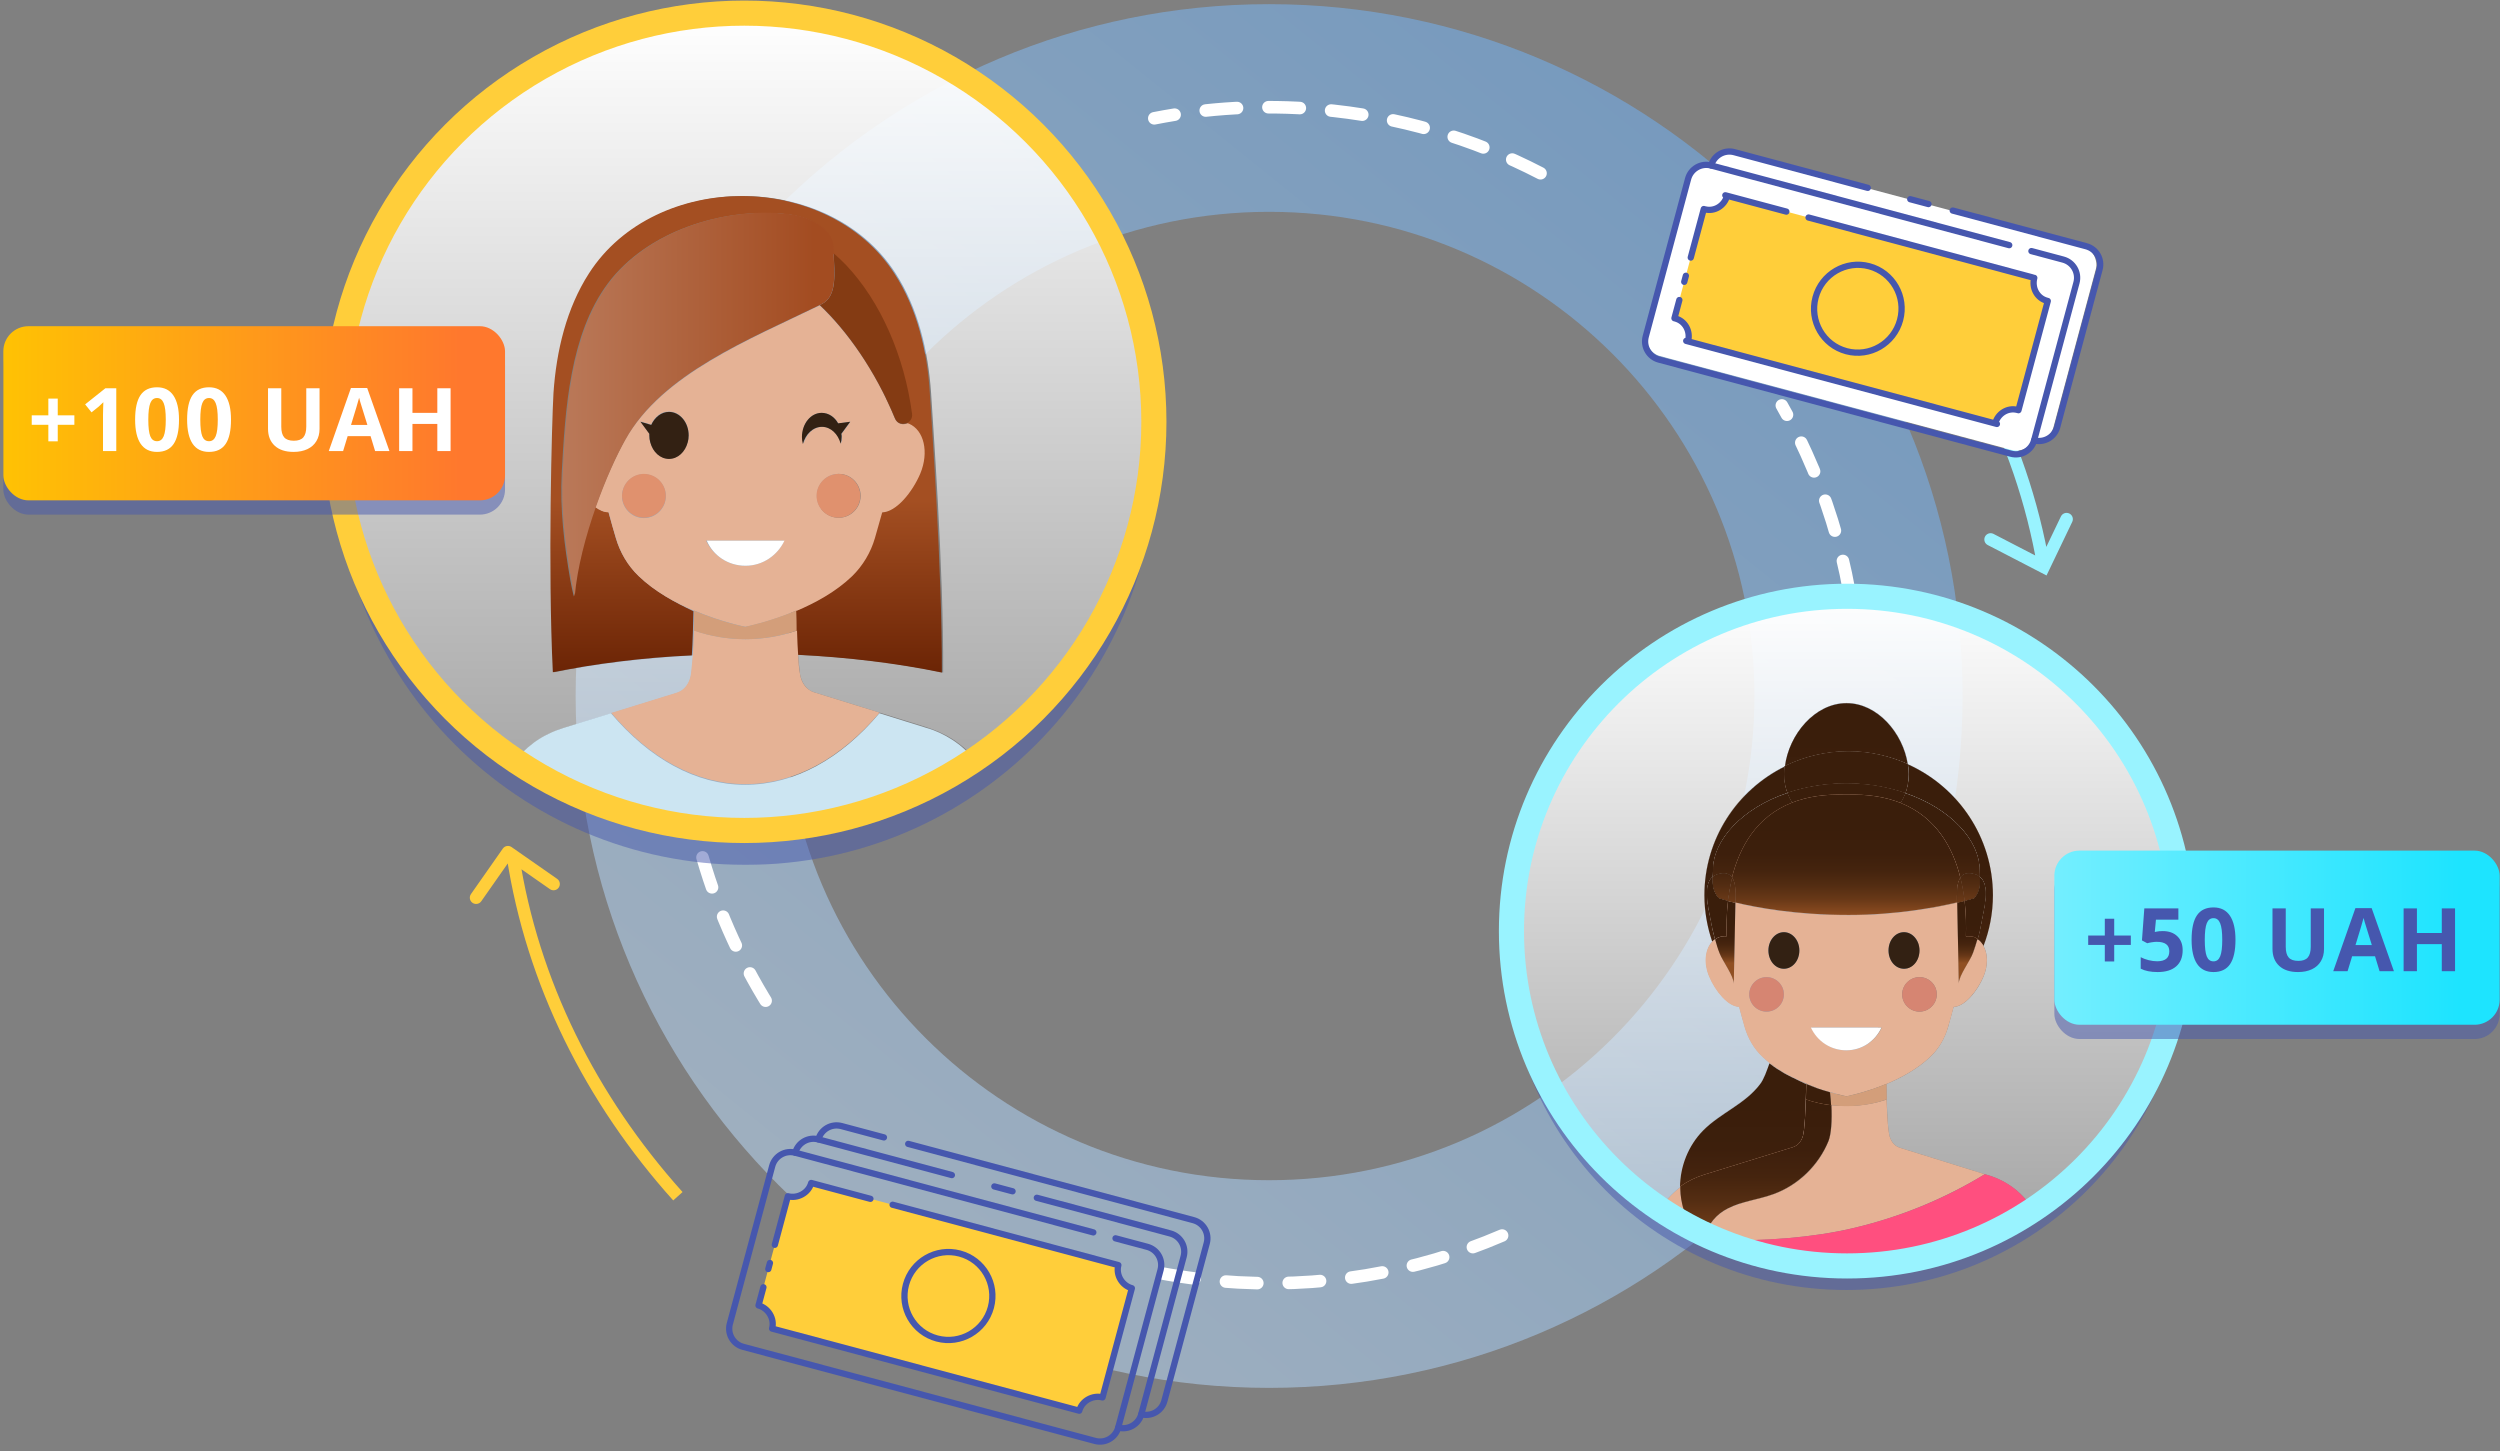 <svg width="398" height="231" viewBox="0 0 398 231" fill="none" xmlns="http://www.w3.org/2000/svg">
<rect x="0" y="0" width="398" height="231" fill="#808080" stroke="none"/>
<path fill-rule="evenodd" clip-rule="evenodd" d="M202.042 220.951C263.016 220.951 312.444 171.637 312.444 110.806C312.444 49.974 263.016 0.661 202.042 0.661C141.069 0.661 91.641 49.974 91.641 110.806C91.641 171.637 141.069 220.951 202.042 220.951ZM202.04 187.889C244.711 187.889 279.303 153.377 279.303 110.806C279.303 68.234 244.711 33.723 202.04 33.723C159.369 33.723 124.778 68.234 124.778 110.806C124.778 153.377 159.369 187.889 202.04 187.889Z" fill="url(#paint0_linear)" fill-opacity="0.5"/>
<path d="M245.25 27.581C234.581 22.05 222.662 18.486 209.935 17.409C200.962 16.649 192.178 17.176 183.764 18.835M294.414 94.2C293.043 86.535 290.727 79.164 287.583 72.225C286.395 69.601 285.088 67.04 283.669 64.547M111.84 136.497C114.433 145.497 118.352 153.979 123.39 161.695M239.132 196.697C225.412 202.596 210.076 205.302 194.145 203.953C189.762 203.582 185.474 202.916 181.3 201.976" stroke="white" stroke-width="2" stroke-linecap="round" stroke-dasharray="5 5"/>
<g clip-path="url(#clip0)">
<g style="mix-blend-mode:multiply" opacity="0.5">
<path d="M155.757 121.647C145.199 128.934 132.418 133.185 118.677 133.185C104.937 133.185 92.156 128.934 81.598 121.647C65.028 110.26 53.965 91.383 53.258 69.875C53.258 70.635 53.207 71.343 53.207 72.102C53.207 108.337 82.507 137.689 118.677 137.689C154.848 137.689 184.148 108.337 184.148 72.102C184.148 71.343 184.097 70.584 184.097 69.875C183.339 91.383 172.276 110.209 155.757 121.647Z" fill="#4657AE"/>
</g>
<path d="M81.598 121.697C81.648 121.596 81.699 121.545 81.8 121.444C82.709 120.28 83.82 119.116 85.184 118.155C85.892 117.649 86.649 117.193 87.407 116.839C88.165 116.485 88.973 116.131 89.832 115.877L97.359 113.55L107.816 110.311C109.079 109.906 109.837 108.742 110.039 107.426C110.19 106.616 110.291 105.554 110.342 104.339C102.512 104.744 95.035 105.655 88.215 107.021C87.407 90.422 88.013 67.041 88.317 62.588C88.721 55.857 90.337 49.076 93.974 43.509C99.279 35.311 108.877 31.212 118.273 31.212C127.669 31.212 137.268 35.26 142.572 43.509C146.159 49.076 147.775 55.857 148.23 62.588C148.482 66.991 150.251 90.473 150.15 107.072C143.077 105.604 135.297 104.643 127.063 104.238C127.164 105.452 127.265 106.566 127.366 107.325C127.619 108.641 128.326 109.805 129.589 110.209L140.046 113.448L147.523 115.776C148.937 116.232 150.352 116.839 151.615 117.649C152.019 117.902 152.423 118.205 152.827 118.509C153.484 119.015 154.039 119.521 154.545 120.078C154.999 120.584 155.403 121.039 155.807 121.545C172.377 110.108 183.39 91.282 184.097 69.774C184.097 69.015 184.148 68.307 184.148 67.547C184.148 31.313 154.848 1.961 118.677 1.961C82.507 1.961 53.207 31.465 53.207 67.649C53.207 68.408 53.258 69.167 53.258 69.876C53.965 91.384 65.028 110.26 81.598 121.697Z" fill="url(#paint1_linear)"/>
<path d="M101.651 91.687C99.934 90.017 98.671 87.892 98.014 85.614C97.711 84.501 97.307 83.084 96.852 81.515C96.145 81.515 95.438 81.212 94.73 80.705C93.114 85.26 91.8 90.371 91.346 94.977C91.144 94.116 90.942 93.205 90.79 92.345C89.83 86.778 89.123 81.161 89.426 75.24C89.982 65.169 90.689 53.226 96.802 45.078C102.914 36.93 114.887 32.983 125.243 34.096C128.627 34.45 132.618 36.323 132.568 39.663C132.568 39.865 132.568 40.118 132.568 40.371C133.275 40.928 133.932 41.586 134.538 42.244C140.044 48.064 143.783 56.768 145.046 65.928C145.147 66.637 144.742 67.143 144.237 67.396C144.338 67.446 144.389 67.446 144.49 67.446C146.915 68.459 147.723 72.052 146.308 75.392C145.046 78.377 142.52 81.515 140.246 81.566C139.842 83.135 139.438 84.552 139.085 85.665C138.428 87.942 137.215 90.068 135.447 91.738C132.871 94.218 129.587 95.989 126.607 97.254C126.607 99.531 126.708 102.112 126.859 104.238C135.094 104.643 142.873 105.604 149.946 107.072C149.996 90.422 148.279 66.991 148.026 62.588C147.622 55.857 146.005 49.076 142.368 43.509C137.064 35.311 127.466 31.212 118.069 31.212C108.673 31.212 99.075 35.26 93.771 43.509C90.184 49.076 88.567 55.857 88.113 62.588C87.86 66.991 87.203 90.371 88.012 107.021C94.832 105.655 102.258 104.693 110.138 104.339C110.29 102.163 110.34 99.531 110.391 97.305C107.511 95.938 104.228 94.167 101.651 91.687Z" fill="url(#paint2_linear)"/>
<path d="M118.676 124.835C126.607 124.835 133.932 120.634 140.045 113.448L129.588 110.209C128.325 109.804 127.567 108.64 127.365 107.325C127.213 106.515 127.112 105.452 127.062 104.238C126.91 102.061 126.86 99.481 126.809 97.254C129.79 95.989 133.073 94.217 135.65 91.738C137.367 90.067 138.63 87.942 139.287 85.665C139.59 84.551 139.994 83.134 140.449 81.566C142.672 81.515 145.248 78.377 146.511 75.391C147.925 72.001 147.117 68.458 144.692 67.446C144.591 67.395 144.541 67.395 144.44 67.395C143.783 67.699 142.874 67.547 142.469 66.636C139.337 58.944 134.841 52.719 130.497 48.62C119.383 54.035 105.39 59.602 99.479 70.078C98.065 72.608 96.297 76.454 94.781 80.756C95.489 81.262 96.196 81.566 96.903 81.566C97.307 83.134 97.711 84.551 98.065 85.665C98.722 87.942 99.934 90.067 101.702 91.738C104.278 94.217 107.562 95.989 110.543 97.254C110.492 99.531 110.442 102.112 110.29 104.288C110.189 105.452 110.088 106.565 109.987 107.375C109.785 108.691 109.027 109.855 107.764 110.26L97.307 113.499C103.369 120.634 110.745 124.835 118.676 124.835ZM137.014 78.934C137.014 80.857 135.448 82.426 133.528 82.426C131.608 82.426 130.042 80.857 130.042 78.934C130.042 77.011 131.608 75.442 133.528 75.442C135.448 75.442 137.014 77.011 137.014 78.934ZM130.851 65.725C131.911 65.725 132.871 66.383 133.477 67.395L135.397 67.142L133.983 69.066C133.983 69.217 134.033 69.369 134.033 69.521C134.033 69.926 133.983 70.28 133.882 70.634C133.477 69.066 132.316 67.952 130.901 67.952C129.487 67.952 128.325 69.116 127.921 70.634C127.819 70.28 127.769 69.926 127.769 69.521C127.668 67.446 129.082 65.725 130.851 65.725ZM124.839 86.07C123.778 88.448 121.404 90.067 118.625 90.067C115.847 90.067 113.523 88.397 112.412 86.07H124.839ZM102.51 82.477C100.591 82.477 99.025 80.908 99.025 78.985C99.025 77.061 100.591 75.493 102.51 75.493C104.43 75.493 105.996 77.061 105.996 78.985C105.996 80.908 104.43 82.477 102.51 82.477ZM109.482 70.381C109.078 71.9 107.916 73.013 106.501 73.013C105.087 73.013 103.925 71.9 103.521 70.381C103.42 70.027 103.369 69.673 103.369 69.268C103.369 69.167 103.369 69.116 103.369 69.015L101.955 67.092L103.672 67.598C104.177 66.383 105.238 65.523 106.501 65.523C108.219 65.523 109.633 67.193 109.633 69.268C109.633 69.673 109.583 70.078 109.482 70.381ZM110.543 97.203C114.938 99.076 118.676 99.784 118.676 99.784C118.676 99.784 122.414 99.076 126.809 97.203C126.809 98.215 126.809 99.278 126.86 100.391C121.555 102.213 115.796 102.213 110.543 100.391C110.492 99.278 110.543 98.215 110.543 97.203Z" fill="#E5B295"/>
<path d="M152.776 118.61C152.372 118.307 151.968 118.003 151.564 117.75C150.301 116.94 148.937 116.282 147.472 115.877L139.995 113.549C133.933 120.736 126.558 124.936 118.627 124.936C110.695 124.936 103.371 120.736 97.258 113.549L89.731 115.877C88.923 116.13 88.114 116.434 87.306 116.839C86.548 117.193 85.79 117.649 85.083 118.155C83.719 119.167 82.608 120.28 81.699 121.444C81.648 121.545 81.598 121.596 81.497 121.697C92.055 128.985 104.785 133.236 118.576 133.236C132.367 133.236 145.148 128.985 155.656 121.697C155.252 121.191 154.848 120.685 154.393 120.23C153.989 119.622 153.383 119.116 152.776 118.61Z" fill="#CCE5F2"/>
<path d="M126.809 100.391C126.809 99.278 126.758 98.215 126.758 97.203C122.414 99.025 118.625 99.784 118.625 99.784C118.625 99.784 114.887 99.076 110.492 97.203C110.492 98.215 110.492 99.278 110.441 100.391C115.746 102.213 121.555 102.213 126.809 100.391Z" fill="#D39E7A"/>
<path d="M118.679 90.068C121.457 90.068 123.781 88.398 124.892 86.07H112.516C113.526 88.448 115.9 90.068 118.679 90.068Z" fill="white"/>
<path d="M102.513 82.426C104.438 82.426 105.999 80.863 105.999 78.934C105.999 77.006 104.438 75.442 102.513 75.442C100.588 75.442 99.027 77.006 99.027 78.934C99.027 80.863 100.588 82.426 102.513 82.426Z" fill="#E0916E"/>
<path d="M129.992 78.934C129.992 80.858 131.558 82.426 133.478 82.426C135.398 82.426 136.964 80.858 136.964 78.934C136.964 77.011 135.398 75.442 133.478 75.442C131.558 75.442 129.992 77.011 129.992 78.934Z" fill="#E0916E"/>
<path d="M145.2 65.878C143.988 56.718 140.199 48.013 134.693 42.193C134.036 41.535 133.379 40.878 132.723 40.321C132.824 43.307 133.379 47.153 130.803 48.418C130.702 48.469 130.601 48.519 130.5 48.57C134.844 52.669 139.29 58.944 142.473 66.586C142.826 67.497 143.735 67.649 144.443 67.345C144.897 67.092 145.302 66.586 145.2 65.878Z" fill="#843B13"/>
<path d="M132.721 40.321C132.721 40.068 132.721 39.865 132.721 39.612C132.771 36.323 128.78 34.4 125.396 34.046C115.04 32.932 103.067 36.88 96.954 45.027C90.842 53.175 90.084 65.118 89.579 75.189C89.276 81.11 89.983 86.728 90.943 92.294C91.094 93.155 91.296 94.066 91.499 94.926C91.903 90.321 93.267 85.26 94.883 80.655C96.399 76.353 98.167 72.457 99.581 69.977C105.391 59.501 119.384 53.985 130.498 48.57C130.599 48.519 130.7 48.469 130.801 48.418C133.377 47.153 132.771 43.307 132.721 40.321Z" fill="url(#paint3_linear)"/>
<path d="M130.851 67.952C132.265 67.952 133.427 69.116 133.831 70.635C133.932 70.28 133.983 69.926 133.983 69.521C133.983 69.369 133.983 69.218 133.932 69.066L135.347 67.143L133.427 67.396C132.871 66.384 131.911 65.726 130.8 65.726C129.082 65.726 127.668 67.446 127.668 69.572C127.668 69.977 127.718 70.331 127.82 70.685C128.224 69.116 129.436 67.952 130.851 67.952Z" fill="#332113"/>
<path d="M106.504 65.574C105.291 65.574 104.23 66.434 103.675 67.649L101.957 67.143L103.372 69.066C103.372 69.167 103.372 69.218 103.372 69.319C103.372 69.724 103.422 70.078 103.523 70.432C103.927 71.95 105.089 73.064 106.504 73.064C107.918 73.064 109.08 71.95 109.484 70.432C109.585 70.078 109.636 69.724 109.636 69.319C109.636 67.244 108.221 65.574 106.504 65.574Z" fill="#332113"/>
</g>
<g clip-path="url(#clip1)">
<g style="mix-blend-mode:multiply" opacity="0.5">
<path d="M323.787 192.717C316.563 197.502 308.128 200.581 299.025 201.413C297.355 201.58 295.643 201.663 293.931 201.663C292.219 201.663 290.507 201.58 288.836 201.413C283.199 200.872 277.813 199.499 272.802 197.377C272.384 197.211 271.925 197.003 271.507 196.795C270.839 196.462 270.129 196.17 269.461 195.838C267.624 194.88 265.828 193.882 264.075 192.717C249.961 183.396 240.482 167.626 239.897 149.608C239.897 150.233 239.856 150.815 239.856 151.439C239.856 181.232 264.075 205.366 293.931 205.366C323.829 205.366 348.048 181.232 348.048 151.439C348.048 150.815 348.006 150.191 348.006 149.608C347.38 167.626 337.901 183.354 323.787 192.717Z" fill="#4657AE"/>
</g>
<path d="M264.116 192.717C264.951 191.385 266.037 190.095 267.499 188.972C267.499 185.643 268.835 182.314 271.173 179.901C273.929 177.113 277.854 175.698 280.235 172.536C280.819 171.703 281.278 170.455 281.738 169.207C281.78 169.248 281.863 169.29 281.905 169.332C281.445 168.999 281.028 168.624 280.61 168.208C279.232 166.918 278.272 165.254 277.771 163.465C277.52 162.591 277.186 161.509 276.894 160.261C275.14 160.219 273.136 157.764 272.134 155.434C271.257 153.312 271.507 151.106 272.593 149.9C271.8 147.569 271.34 145.073 271.34 142.493C271.34 133.463 276.56 125.724 284.16 121.979C284.786 116.944 288.92 111.909 293.973 111.909C298.9 111.909 302.992 116.694 303.744 121.646C311.719 125.266 317.273 133.255 317.273 142.535C317.273 145.364 316.73 148.11 315.77 150.607C316.48 151.855 316.521 153.686 315.77 155.475C314.809 157.806 312.763 160.261 311.009 160.302C310.675 161.55 310.383 162.632 310.133 163.506C309.59 165.295 308.671 166.96 307.293 168.25C305.289 170.164 302.7 171.579 300.32 172.577C300.361 175.324 300.445 178.736 300.737 180.483C300.904 181.523 301.489 182.439 302.491 182.73L315.978 186.933L316.563 187.099C318.066 187.557 319.486 188.306 320.739 189.263C322.075 190.303 323.035 191.51 323.829 192.717C337.943 183.396 347.421 167.626 348.006 149.608C348.006 148.984 348.048 148.402 348.048 147.777C348.048 117.984 323.829 93.85 293.931 93.85C264.075 93.85 239.856 117.984 239.856 147.777C239.856 148.402 239.897 149.026 239.897 149.608C240.482 167.626 249.961 183.396 264.116 192.717Z" fill="url(#paint4_linear)"/>
<path d="M282.824 170.039C282.949 170.122 283.032 170.164 283.157 170.247C283.032 170.164 282.907 170.081 282.824 170.039Z" fill="#EFECEA"/>
<path d="M283.992 170.788C284.118 170.871 284.243 170.913 284.368 170.997C284.243 170.913 284.118 170.871 283.992 170.788Z" fill="#EFECEA"/>
<path d="M293.931 201.413H288.836C290.507 201.58 292.219 201.663 293.931 201.663C295.643 201.663 297.355 201.58 299.025 201.413H293.931Z" fill="#EFECEA"/>
<path d="M285.246 171.454C285.371 171.537 285.497 171.579 285.622 171.621C285.497 171.579 285.371 171.537 285.246 171.454Z" fill="#EFECEA"/>
<path d="M286.5 172.078C286.583 172.12 286.708 172.161 286.792 172.203C286.708 172.203 286.625 172.161 286.5 172.078Z" fill="#EFECEA"/>
<path d="M303.702 121.646C302.95 116.736 298.9 111.951 293.973 111.951C288.92 111.951 284.786 116.944 284.16 122.021C287.208 120.481 290.632 119.649 294.265 119.649C297.647 119.649 300.821 120.356 303.702 121.646Z" fill="#EFECEA"/>
<path d="M303.702 121.646C302.95 116.736 298.9 111.951 293.973 111.951C288.92 111.951 284.786 116.944 284.16 122.021C287.208 120.481 290.632 119.649 294.265 119.649C297.647 119.649 300.821 120.356 303.702 121.646Z" fill="url(#paint5_linear)"/>
<path d="M273.052 149.525C272.76 148.568 272.551 147.569 272.384 146.571C272.05 144.74 271.006 140.995 272.676 139.58C272.676 139.247 272.718 138.914 272.718 138.54C272.718 133.671 277.395 128.678 284.577 126.223C284.243 125.349 284.076 124.351 284.076 123.269C284.076 122.853 284.117 122.437 284.159 122.021C276.559 125.765 271.34 133.547 271.34 142.534C271.34 145.156 271.799 147.611 272.593 149.941C272.718 149.775 272.885 149.65 273.052 149.525Z" fill="#EFECEA"/>
<path d="M273.052 149.525C272.76 148.568 272.551 147.569 272.384 146.571C272.05 144.74 271.006 140.995 272.676 139.58C272.676 139.247 272.718 138.914 272.718 138.54C272.718 133.671 277.395 128.678 284.577 126.223C284.243 125.349 284.076 124.351 284.076 123.269C284.076 122.853 284.117 122.437 284.159 122.021C276.559 125.765 271.34 133.547 271.34 142.534C271.34 145.156 271.799 147.611 272.593 149.941C272.718 149.775 272.885 149.65 273.052 149.525Z" fill="url(#paint6_linear)"/>
<path d="M303.328 126.265C310.51 128.72 315.145 133.713 315.145 138.54C315.145 138.914 315.145 139.247 315.187 139.58C316.857 140.953 315.814 144.74 315.479 146.571C315.312 147.569 315.062 148.568 314.811 149.525C315.187 149.775 315.521 150.149 315.772 150.607C316.732 148.11 317.275 145.364 317.275 142.535C317.275 133.255 311.721 125.266 303.746 121.688C303.829 122.229 303.871 122.77 303.871 123.311C303.871 124.351 303.662 125.349 303.328 126.265Z" fill="#EFECEA"/>
<path d="M303.328 126.265C310.51 128.72 315.145 133.713 315.145 138.54C315.145 138.914 315.145 139.247 315.187 139.58C316.857 140.953 315.814 144.74 315.479 146.571C315.312 147.569 315.062 148.568 314.811 149.525C315.187 149.775 315.521 150.149 315.772 150.607C316.732 148.11 317.275 145.364 317.275 142.535C317.275 133.255 311.721 125.266 303.746 121.688C303.829 122.229 303.871 122.77 303.871 123.311C303.871 124.351 303.662 125.349 303.328 126.265Z" fill="url(#paint7_linear)"/>
<path d="M284.577 126.223C287.375 125.266 290.507 124.725 293.931 124.725C297.355 124.725 300.529 125.308 303.326 126.265C303.66 125.391 303.827 124.392 303.827 123.269C303.827 122.728 303.786 122.187 303.702 121.646C300.821 120.356 297.647 119.607 294.265 119.607C290.632 119.607 287.166 120.481 284.118 121.979C284.076 122.395 284.035 122.811 284.035 123.227C284.035 124.351 284.243 125.349 284.577 126.223Z" fill="#EFECEA"/>
<path d="M284.577 126.223C287.375 125.266 290.507 124.725 293.931 124.725C297.355 124.725 300.529 125.308 303.326 126.265C303.66 125.391 303.827 124.392 303.827 123.269C303.827 122.728 303.786 122.187 303.702 121.646C300.821 120.356 297.647 119.607 294.265 119.607C290.632 119.607 287.166 120.481 284.118 121.979C284.076 122.395 284.035 122.811 284.035 123.227C284.035 124.351 284.243 125.349 284.577 126.223Z" fill="url(#paint8_linear)"/>
<path d="M284.577 126.223C287.375 125.266 290.507 124.725 293.931 124.725C297.355 124.725 300.529 125.308 303.326 126.265C303.66 125.391 303.827 124.392 303.827 123.269C303.827 122.728 303.786 122.187 303.702 121.646C300.821 120.356 297.647 119.607 294.265 119.607C290.632 119.607 287.166 120.481 284.118 121.979C284.076 122.395 284.035 122.811 284.035 123.227C284.035 124.351 284.243 125.349 284.577 126.223Z" fill="url(#paint9_linear)"/>
<path d="M294.891 195.546C302.575 193.757 309.673 190.761 315.979 186.933L302.491 182.73C301.489 182.439 300.904 181.523 300.737 180.483C300.445 178.736 300.32 175.324 300.32 172.577C302.658 171.579 305.247 170.205 307.293 168.25C308.671 166.96 309.632 165.295 310.133 163.506C310.383 162.632 310.717 161.551 311.01 160.302C312.763 160.261 314.768 157.806 315.77 155.475C316.522 153.686 316.48 151.855 315.77 150.607C315.519 150.149 315.227 149.816 314.81 149.525C314.601 150.274 314.392 151.023 314.1 151.73C313.64 152.937 311.803 155.392 311.845 156.599C311.761 152.438 311.678 148.277 311.594 144.116C311.594 143.991 311.594 143.824 311.594 143.7C308.254 144.49 301.99 145.697 294.349 145.697C285.872 145.697 279.567 144.532 276.268 143.7C276.268 143.824 276.268 143.991 276.268 144.116C276.184 148.277 276.101 152.438 276.017 156.599C276.059 155.392 274.18 152.979 273.762 151.73C273.512 150.981 273.261 150.274 273.053 149.525C272.886 149.65 272.719 149.775 272.551 149.941C271.424 151.148 271.174 153.353 272.092 155.475C273.053 157.806 275.099 160.261 276.852 160.302C277.187 161.551 277.479 162.632 277.729 163.506C278.272 165.295 279.191 166.96 280.569 168.25C280.986 168.624 281.404 168.999 281.863 169.373C282.156 169.623 282.49 169.831 282.782 170.039C282.907 170.122 282.991 170.164 283.116 170.247C283.408 170.455 283.701 170.622 283.993 170.788C284.118 170.871 284.243 170.913 284.369 170.996C284.661 171.163 284.953 171.329 285.246 171.454C285.371 171.537 285.496 171.579 285.621 171.62C285.914 171.787 286.248 171.911 286.54 172.078C286.624 172.12 286.749 172.161 286.832 172.203C287.166 172.369 287.542 172.494 287.876 172.66C287.918 172.66 287.96 172.702 288.002 172.702C288.419 172.869 288.795 172.993 289.171 173.16C289.213 173.16 289.213 173.16 289.254 173.201C289.588 173.326 289.922 173.451 290.256 173.534C290.34 173.576 290.423 173.576 290.549 173.618C290.799 173.701 291.05 173.784 291.259 173.826C292.887 174.325 293.973 174.533 293.973 174.533C293.973 174.533 296.938 173.95 300.362 172.536C300.362 173.326 300.362 174.158 300.403 175.032C297.564 175.989 294.516 176.281 291.551 175.948C291.718 178.403 291.551 180.608 291.092 181.69C289.547 185.56 286.29 188.722 282.323 190.137C279.942 191.011 277.312 191.26 275.057 192.425C273.303 193.299 271.8 195.005 271.508 196.878C271.925 197.086 272.384 197.294 272.802 197.46C280.903 197.627 288.419 197.044 294.891 195.546ZM308.337 158.305C308.337 159.803 307.085 161.051 305.581 161.051C304.078 161.051 302.825 159.803 302.825 158.305C302.825 156.807 304.078 155.559 305.581 155.559C307.085 155.559 308.337 156.765 308.337 158.305ZM303.118 148.402C304.496 148.402 305.581 149.692 305.581 151.314C305.581 152.937 304.454 154.227 303.118 154.227C301.74 154.227 300.654 152.937 300.654 151.314C300.654 149.692 301.74 148.402 303.118 148.402ZM299.568 163.589C298.608 165.712 296.436 167.21 293.973 167.21C291.467 167.21 289.338 165.712 288.377 163.589H299.568ZM283.993 148.402C285.371 148.402 286.457 149.692 286.457 151.314C286.457 152.937 285.329 154.227 283.993 154.227C282.657 154.227 281.529 152.937 281.529 151.314C281.529 149.692 282.615 148.402 283.993 148.402ZM278.481 158.305C278.481 156.807 279.734 155.559 281.237 155.559C282.74 155.559 283.993 156.807 283.993 158.305C283.993 159.803 282.74 161.051 281.237 161.051C279.734 161.051 278.481 159.803 278.481 158.305Z" fill="#E5B295"/>
<path d="M267.499 189.013C266.037 190.137 264.91 191.427 264.116 192.758C265.828 193.882 267.624 194.922 269.503 195.879C268.292 193.923 267.582 191.635 267.499 189.346C267.499 189.221 267.499 189.097 267.499 189.013Z" fill="#E5B295"/>
<path d="M291.511 175.947C294.476 176.322 297.482 176.031 300.364 175.032C300.364 174.158 300.322 173.326 300.322 172.535C296.898 173.992 293.933 174.533 293.933 174.533C293.933 174.533 292.847 174.325 291.219 173.825C291.261 173.825 291.302 173.867 291.302 173.867C291.428 174.574 291.469 175.282 291.511 175.947Z" fill="#D39E7A"/>
<path d="M290.258 173.576C290.341 173.618 290.424 173.618 290.549 173.659C290.424 173.618 290.341 173.618 290.258 173.576Z" fill="#D39E7A"/>
<path d="M289.172 173.201C289.215 173.201 289.215 173.201 289.257 173.245C289.215 173.201 289.215 173.201 289.172 173.201Z" fill="#D39E7A"/>
<path d="M287.876 172.702C287.917 172.702 287.958 172.743 288 172.743C287.958 172.743 287.917 172.702 287.876 172.702Z" fill="#D39E7A"/>
<path d="M283.995 154.227C285.373 154.227 286.459 152.937 286.459 151.314C286.459 149.692 285.331 148.402 283.995 148.402C282.659 148.402 281.531 149.692 281.531 151.314C281.531 152.937 282.617 154.227 283.995 154.227Z" fill="#332113"/>
<path d="M303.116 154.227C304.494 154.227 305.58 152.937 305.58 151.314C305.58 149.692 304.452 148.402 303.116 148.402C301.738 148.402 300.652 149.692 300.652 151.314C300.652 152.937 301.738 154.227 303.116 154.227Z" fill="#332113"/>
<path d="M293.931 167.21C296.436 167.21 298.566 165.712 299.526 163.589H288.293C289.296 165.753 291.425 167.21 293.931 167.21Z" fill="white"/>
<path d="M281.237 161.051C282.759 161.051 283.993 159.822 283.993 158.305C283.993 156.788 282.759 155.559 281.237 155.559C279.715 155.559 278.481 156.788 278.481 158.305C278.481 159.822 279.715 161.051 281.237 161.051Z" fill="#D68572"/>
<path d="M305.58 161.051C307.102 161.051 308.336 159.821 308.336 158.305C308.336 156.788 307.102 155.558 305.58 155.558C304.058 155.558 302.824 156.788 302.824 158.305C302.824 159.821 304.058 161.051 305.58 161.051Z" fill="#D68572"/>
<path d="M320.739 189.263C319.486 188.264 318.066 187.557 316.563 187.099L315.979 186.933C309.673 190.803 302.575 193.757 294.891 195.546C288.461 197.044 280.903 197.627 272.844 197.419C277.855 199.541 283.241 200.914 288.878 201.455L293.973 201.705L299.067 201.455C308.17 200.623 316.605 197.502 323.829 192.758C323.036 191.51 322.033 190.303 320.739 189.263Z" fill="#FF4F7F"/>
<path d="M274.889 149.067C274.847 147.569 274.847 145.614 275.098 143.408C274.096 143.159 273.595 142.951 273.595 142.951C272.634 141.786 272.634 140.787 272.676 139.58C271.006 140.953 272.05 144.74 272.384 146.571C272.551 147.569 272.801 148.568 273.052 149.525C273.219 149.442 273.344 149.317 273.511 149.234C273.971 149.067 274.43 149.026 274.889 149.067Z" fill="#EFECEA"/>
<path d="M274.889 149.067C274.847 147.569 274.847 145.614 275.098 143.408C274.096 143.159 273.595 142.951 273.595 142.951C272.634 141.786 272.634 140.787 272.676 139.58C271.006 140.953 272.05 144.74 272.384 146.571C272.551 147.569 272.801 148.568 273.052 149.525C273.219 149.442 273.344 149.317 273.511 149.234C273.971 149.067 274.43 149.026 274.889 149.067Z" fill="url(#paint10_linear)"/>
<path d="M274.889 149.067C274.847 147.569 274.847 145.614 275.098 143.408C274.096 143.159 273.595 142.951 273.595 142.951C272.634 141.786 272.634 140.787 272.676 139.58C271.006 140.953 272.05 144.74 272.384 146.571C272.551 147.569 272.801 148.568 273.052 149.525C273.219 149.442 273.344 149.317 273.511 149.234C273.971 149.067 274.43 149.026 274.889 149.067Z" fill="url(#paint11_linear)"/>
<path d="M274.888 149.067C274.429 149.026 273.969 149.067 273.51 149.275C273.343 149.359 273.218 149.442 273.051 149.567C273.26 150.316 273.468 151.065 273.761 151.772C274.22 152.979 276.057 155.434 276.016 156.64C276.099 152.479 276.183 148.318 276.266 144.157C276.266 144.033 276.266 143.908 276.266 143.741C275.849 143.616 275.431 143.533 275.097 143.45C274.846 145.614 274.846 147.569 274.888 149.067Z" fill="#E5B295"/>
<path d="M274.888 149.067C274.429 149.026 273.969 149.067 273.51 149.275C273.343 149.359 273.218 149.442 273.051 149.567C273.26 150.316 273.468 151.065 273.761 151.772C274.22 152.979 276.057 155.434 276.016 156.64C276.099 152.479 276.183 148.318 276.266 144.157C276.266 144.033 276.266 143.908 276.266 143.741C275.849 143.616 275.431 143.533 275.097 143.45C274.846 145.614 274.846 147.569 274.888 149.067Z" fill="url(#paint12_linear)"/>
<path d="M315.184 139.622C315.225 140.829 315.184 141.786 314.265 142.992C314.265 142.992 313.722 143.159 312.762 143.408C313.012 145.614 313.054 147.611 312.971 149.109C313.43 149.067 313.889 149.109 314.349 149.317C314.516 149.4 314.641 149.484 314.808 149.608C315.1 148.651 315.309 147.653 315.476 146.654C315.81 144.74 316.896 140.995 315.184 139.622Z" fill="#EFECEA"/>
<path d="M315.184 139.622C315.225 140.829 315.184 141.786 314.265 142.992C314.265 142.992 313.722 143.159 312.762 143.408C313.012 145.614 313.054 147.611 312.971 149.109C313.43 149.067 313.889 149.109 314.349 149.317C314.516 149.4 314.641 149.484 314.808 149.608C315.1 148.651 315.309 147.653 315.476 146.654C315.81 144.74 316.896 140.995 315.184 139.622Z" fill="url(#paint13_linear)"/>
<path d="M315.184 139.622C315.225 140.829 315.184 141.786 314.265 142.992C314.265 142.992 313.722 143.159 312.762 143.408C313.012 145.614 313.054 147.611 312.971 149.109C313.43 149.067 313.889 149.109 314.349 149.317C314.516 149.4 314.641 149.484 314.808 149.608C315.1 148.651 315.309 147.653 315.476 146.654C315.81 144.74 316.896 140.995 315.184 139.622Z" fill="url(#paint14_linear)"/>
<path d="M312.973 149.067C313.014 147.569 313.014 145.572 312.764 143.367C312.43 143.45 312.054 143.533 311.595 143.658C311.595 143.824 311.595 143.949 311.595 144.074C311.678 148.235 311.762 152.396 311.845 156.557C311.803 155.351 313.682 152.937 314.1 151.689C314.35 150.94 314.601 150.232 314.81 149.483C314.643 149.4 314.518 149.275 314.35 149.192C313.933 149.067 313.432 149.026 312.973 149.067Z" fill="#E5B295"/>
<path d="M312.973 149.067C313.014 147.569 313.014 145.572 312.764 143.367C312.43 143.45 312.054 143.533 311.595 143.658C311.595 143.824 311.595 143.949 311.595 144.074C311.678 148.235 311.762 152.396 311.845 156.557C311.803 155.351 313.682 152.937 314.1 151.689C314.35 150.94 314.601 150.232 314.81 149.483C314.643 149.4 314.518 149.275 314.35 149.192C313.933 149.067 313.432 149.026 312.973 149.067Z" fill="url(#paint15_linear)"/>
<path d="M312.098 139.747C312.515 139.122 313.225 138.831 314.436 139.206C314.728 139.289 314.979 139.455 315.188 139.622C315.188 139.289 315.146 138.956 315.146 138.581C315.146 133.755 310.469 128.72 303.329 126.306C303.12 126.847 302.869 127.388 302.535 127.846C308.256 130.051 310.928 134.961 312.098 139.747Z" fill="#EFECEA"/>
<path d="M312.098 139.747C312.515 139.122 313.225 138.831 314.436 139.206C314.728 139.289 314.979 139.455 315.188 139.622C315.188 139.289 315.146 138.956 315.146 138.581C315.146 133.755 310.469 128.72 303.329 126.306C303.12 126.847 302.869 127.388 302.535 127.846C308.256 130.051 310.928 134.961 312.098 139.747Z" fill="url(#paint16_linear)"/>
<path d="M312.098 139.747C312.515 139.122 313.225 138.831 314.436 139.206C314.728 139.289 314.979 139.455 315.188 139.622C315.188 139.289 315.146 138.956 315.146 138.581C315.146 133.755 310.469 128.72 303.329 126.306C303.12 126.847 302.869 127.388 302.535 127.846C308.256 130.051 310.928 134.961 312.098 139.747Z" fill="url(#paint17_linear)"/>
<path d="M275.766 139.747C276.935 134.961 279.608 130.051 285.37 127.804C285.036 127.347 284.786 126.806 284.577 126.265C277.395 128.678 272.718 133.713 272.718 138.581C272.718 138.956 272.718 139.289 272.676 139.622C272.885 139.455 273.135 139.289 273.428 139.206C274.639 138.831 275.349 139.122 275.766 139.747Z" fill="#EFECEA"/>
<path d="M275.766 139.747C276.935 134.961 279.608 130.051 285.37 127.804C285.036 127.347 284.786 126.806 284.577 126.265C277.395 128.678 272.718 133.713 272.718 138.581C272.718 138.956 272.718 139.289 272.676 139.622C272.885 139.455 273.135 139.289 273.428 139.206C274.639 138.831 275.349 139.122 275.766 139.747Z" fill="url(#paint18_linear)"/>
<path d="M275.766 139.747C276.935 134.961 279.608 130.051 285.37 127.804C285.036 127.347 284.786 126.806 284.577 126.265C277.395 128.678 272.718 133.713 272.718 138.581C272.718 138.956 272.718 139.289 272.676 139.622C272.885 139.455 273.135 139.289 273.428 139.206C274.639 138.831 275.349 139.122 275.766 139.747Z" fill="url(#paint19_linear)"/>
<path d="M293.931 126.515C297.397 126.39 300.236 126.889 302.533 127.804C302.867 127.347 303.117 126.806 303.326 126.265C300.528 125.308 297.355 124.725 293.931 124.725C290.507 124.725 287.333 125.308 284.577 126.223C284.786 126.764 285.037 127.305 285.371 127.763C287.667 126.847 290.507 126.39 293.931 126.515Z" fill="#EFECEA"/>
<path d="M293.931 126.515C297.397 126.39 300.236 126.889 302.533 127.804C302.867 127.347 303.117 126.806 303.326 126.265C300.528 125.308 297.355 124.725 293.931 124.725C290.507 124.725 287.333 125.308 284.577 126.223C284.786 126.764 285.037 127.305 285.371 127.763C287.667 126.847 290.507 126.39 293.931 126.515Z" fill="url(#paint20_linear)"/>
<path d="M293.931 126.515C297.397 126.39 300.236 126.889 302.533 127.804C302.867 127.347 303.117 126.806 303.326 126.265C300.528 125.308 297.355 124.725 293.931 124.725C290.507 124.725 287.333 125.308 284.577 126.223C284.786 126.764 285.037 127.305 285.371 127.763C287.667 126.847 290.507 126.39 293.931 126.515Z" fill="url(#paint21_linear)"/>
<path d="M293.931 126.515C297.397 126.39 300.236 126.889 302.533 127.804C302.867 127.347 303.117 126.806 303.326 126.265C300.528 125.308 297.355 124.725 293.931 124.725C290.507 124.725 287.333 125.308 284.577 126.223C284.786 126.764 285.037 127.305 285.371 127.763C287.667 126.847 290.507 126.39 293.931 126.515Z" fill="url(#paint22_linear)"/>
<path d="M312.093 139.747C310.924 134.962 308.251 130.093 302.531 127.805C300.192 126.889 297.353 126.39 293.929 126.515C290.505 126.39 287.665 126.848 285.327 127.763C279.564 130.01 276.934 134.92 275.723 139.705C276.349 140.662 276.266 142.41 276.224 143.658C279.564 144.449 285.87 145.655 294.305 145.655C301.946 145.655 308.168 144.449 311.55 143.658C311.55 142.41 311.467 140.704 312.093 139.747Z" fill="#E5B295"/>
<path d="M312.093 139.747C310.924 134.962 308.251 130.093 302.531 127.805C300.192 126.889 297.353 126.39 293.929 126.515C290.505 126.39 287.665 126.848 285.327 127.763C279.564 130.01 276.934 134.92 275.723 139.705C276.349 140.662 276.266 142.41 276.224 143.658C279.564 144.449 285.87 145.655 294.305 145.655C301.946 145.655 308.168 144.449 311.55 143.658C311.55 142.41 311.467 140.704 312.093 139.747Z" fill="url(#paint23_linear)"/>
<path d="M273.597 142.951C273.597 142.951 274.14 143.117 275.1 143.408C275.226 142.243 275.434 140.995 275.769 139.747C275.351 139.122 274.641 138.831 273.43 139.206C273.138 139.289 272.887 139.455 272.679 139.622C272.637 140.787 272.679 141.785 273.597 142.951Z" fill="#EFECEA"/>
<path d="M273.597 142.951C273.597 142.951 274.14 143.117 275.1 143.408C275.226 142.243 275.434 140.995 275.769 139.747C275.351 139.122 274.641 138.831 273.43 139.206C273.138 139.289 272.887 139.455 272.679 139.622C272.637 140.787 272.679 141.785 273.597 142.951Z" fill="url(#paint24_linear)"/>
<path d="M273.597 142.951C273.597 142.951 274.14 143.117 275.1 143.408C275.226 142.243 275.434 140.995 275.769 139.747C275.351 139.122 274.641 138.831 273.43 139.206C273.138 139.289 272.887 139.455 272.679 139.622C272.637 140.787 272.679 141.785 273.597 142.951Z" fill="url(#paint25_linear)"/>
<path d="M273.597 142.951C273.597 142.951 274.14 143.117 275.1 143.408C275.226 142.243 275.434 140.995 275.769 139.747C275.351 139.122 274.641 138.831 273.43 139.206C273.138 139.289 272.887 139.455 272.679 139.622C272.637 140.787 272.679 141.785 273.597 142.951Z" fill="url(#paint26_linear)"/>
<path d="M275.766 139.746C275.474 140.995 275.265 142.243 275.098 143.408C275.432 143.491 275.808 143.616 276.267 143.699C276.309 142.451 276.392 140.703 275.766 139.746Z" fill="#E5B295"/>
<path d="M275.766 139.746C275.474 140.995 275.265 142.243 275.098 143.408C275.432 143.491 275.808 143.616 276.267 143.699C276.309 142.451 276.392 140.703 275.766 139.746Z" fill="url(#paint27_linear)"/>
<path d="M275.766 139.746C275.474 140.995 275.265 142.243 275.098 143.408C275.432 143.491 275.808 143.616 276.267 143.699C276.309 142.451 276.392 140.703 275.766 139.746Z" fill="url(#paint28_linear)"/>
<path d="M312.094 139.747C312.387 140.995 312.596 142.243 312.763 143.408C313.723 143.159 314.266 142.992 314.266 142.992C315.226 141.827 315.226 140.829 315.184 139.622C314.976 139.455 314.725 139.289 314.433 139.206C313.222 138.831 312.512 139.123 312.094 139.747Z" fill="#EFECEA"/>
<path d="M312.094 139.747C312.387 140.995 312.596 142.243 312.763 143.408C313.723 143.159 314.266 142.992 314.266 142.992C315.226 141.827 315.226 140.829 315.184 139.622C314.976 139.455 314.725 139.289 314.433 139.206C313.222 138.831 312.512 139.123 312.094 139.747Z" fill="url(#paint29_linear)"/>
<path d="M312.094 139.747C312.387 140.995 312.596 142.243 312.763 143.408C313.723 143.159 314.266 142.992 314.266 142.992C315.226 141.827 315.226 140.829 315.184 139.622C314.976 139.455 314.725 139.289 314.433 139.206C313.222 138.831 312.512 139.123 312.094 139.747Z" fill="url(#paint30_linear)"/>
<path d="M312.094 139.747C312.387 140.995 312.596 142.243 312.763 143.408C313.723 143.159 314.266 142.992 314.266 142.992C315.226 141.827 315.226 140.829 315.184 139.622C314.976 139.455 314.725 139.289 314.433 139.206C313.222 138.831 312.512 139.123 312.094 139.747Z" fill="url(#paint31_linear)"/>
<path d="M312.096 139.746C311.47 140.703 311.553 142.451 311.595 143.699C312.013 143.616 312.43 143.491 312.764 143.408C312.597 142.201 312.388 140.995 312.096 139.746Z" fill="#E5B295"/>
<path d="M312.096 139.746C311.47 140.703 311.553 142.451 311.595 143.699C312.013 143.616 312.43 143.491 312.764 143.408C312.597 142.201 312.388 140.995 312.096 139.746Z" fill="url(#paint32_linear)"/>
<path d="M312.096 139.746C311.47 140.703 311.553 142.451 311.595 143.699C312.013 143.616 312.43 143.491 312.764 143.408C312.597 142.201 312.388 140.995 312.096 139.746Z" fill="url(#paint33_linear)"/>
<path d="M271.256 187.099L285.37 182.73C286.372 182.439 286.957 181.524 287.124 180.483C287.416 178.652 287.5 175.282 287.542 172.577C287.291 172.494 287.04 172.369 286.832 172.244C286.748 172.203 286.623 172.161 286.539 172.12C286.247 171.995 285.955 171.828 285.621 171.662C285.495 171.62 285.37 171.537 285.245 171.495C284.953 171.329 284.66 171.204 284.368 171.038C284.243 170.954 284.117 170.913 283.992 170.83C283.7 170.663 283.408 170.455 283.115 170.289C282.99 170.205 282.907 170.164 282.781 170.081C282.447 169.873 282.155 169.623 281.863 169.415C281.821 169.373 281.737 169.332 281.696 169.29C281.236 170.538 280.819 171.828 280.192 172.619C277.812 175.781 273.887 177.196 271.131 179.984C268.793 182.356 267.456 185.685 267.456 189.055C267.498 189.013 267.54 188.972 267.582 188.93C268.751 188.098 269.962 187.515 271.256 187.099Z" fill="#EFECEA"/>
<path d="M271.256 187.099L285.37 182.73C286.372 182.439 286.957 181.524 287.124 180.483C287.416 178.652 287.5 175.282 287.542 172.577C287.291 172.494 287.04 172.369 286.832 172.244C286.748 172.203 286.623 172.161 286.539 172.12C286.247 171.995 285.955 171.828 285.621 171.662C285.495 171.62 285.37 171.537 285.245 171.495C284.953 171.329 284.66 171.204 284.368 171.038C284.243 170.954 284.117 170.913 283.992 170.83C283.7 170.663 283.408 170.455 283.115 170.289C282.99 170.205 282.907 170.164 282.781 170.081C282.447 169.873 282.155 169.623 281.863 169.415C281.821 169.373 281.737 169.332 281.696 169.29C281.236 170.538 280.819 171.828 280.192 172.619C277.812 175.781 273.887 177.196 271.131 179.984C268.793 182.356 267.456 185.685 267.456 189.055C267.498 189.013 267.54 188.972 267.582 188.93C268.751 188.098 269.962 187.515 271.256 187.099Z" fill="url(#paint34_linear)"/>
<path d="M275.058 192.384C277.313 191.218 279.944 190.969 282.324 190.095C286.249 188.68 289.506 185.518 291.093 181.648C291.51 180.566 291.677 178.402 291.552 175.906C290.216 175.739 288.838 175.448 287.543 174.99C287.543 174.117 287.585 173.284 287.585 172.494C287.669 172.535 287.794 172.577 287.877 172.619C287.543 172.494 287.168 172.327 286.834 172.161C287.084 172.286 287.335 172.369 287.543 172.494C287.502 175.198 287.418 178.569 287.126 180.4C286.959 181.44 286.374 182.355 285.372 182.647L271.258 187.016C269.964 187.432 268.711 188.014 267.625 188.805C267.584 188.847 267.542 188.888 267.5 188.93C267.5 189.055 267.5 189.138 267.5 189.263C267.542 191.551 268.293 193.84 269.504 195.796C270.173 196.129 270.841 196.461 271.55 196.753C271.801 194.963 273.304 193.257 275.058 192.384Z" fill="#E5B295"/>
<path d="M275.058 192.384C277.313 191.218 279.944 190.969 282.324 190.095C286.249 188.68 289.506 185.518 291.093 181.648C291.51 180.566 291.677 178.402 291.552 175.906C290.216 175.739 288.838 175.448 287.543 174.99C287.543 174.117 287.585 173.284 287.585 172.494C287.669 172.535 287.794 172.577 287.877 172.619C287.543 172.494 287.168 172.327 286.834 172.161C287.084 172.286 287.335 172.369 287.543 172.494C287.502 175.198 287.418 178.569 287.126 180.4C286.959 181.44 286.374 182.355 285.372 182.647L271.258 187.016C269.964 187.432 268.711 188.014 267.625 188.805C267.584 188.847 267.542 188.888 267.5 188.93C267.5 189.055 267.5 189.138 267.5 189.263C267.542 191.551 268.293 193.84 269.504 195.796C270.173 196.129 270.841 196.461 271.55 196.753C271.801 194.963 273.304 193.257 275.058 192.384Z" fill="url(#paint35_linear)"/>
<path d="M287.5 175.032C288.794 175.49 290.131 175.781 291.509 175.948C291.467 175.282 291.425 174.616 291.342 173.909C291.3 173.909 291.258 173.867 291.258 173.867C291.049 173.784 290.799 173.742 290.548 173.659C290.465 173.617 290.381 173.617 290.256 173.576C289.922 173.451 289.588 173.368 289.254 173.243C289.212 173.243 289.212 173.243 289.17 173.201C288.794 173.077 288.419 172.91 288.001 172.744C287.959 172.744 287.918 172.702 287.876 172.702C287.792 172.66 287.667 172.619 287.583 172.577C287.542 173.326 287.542 174.158 287.5 175.032Z" fill="#D39E7A"/>
<path d="M287.5 175.032C288.794 175.49 290.131 175.781 291.509 175.948C291.467 175.282 291.425 174.616 291.342 173.909C291.3 173.909 291.258 173.867 291.258 173.867C291.049 173.784 290.799 173.742 290.548 173.659C290.465 173.617 290.381 173.617 290.256 173.576C289.922 173.451 289.588 173.368 289.254 173.243C289.212 173.243 289.212 173.243 289.17 173.201C288.794 173.077 288.419 172.91 288.001 172.744C287.959 172.744 287.918 172.702 287.876 172.702C287.792 172.66 287.667 172.619 287.583 172.577C287.542 173.326 287.542 174.158 287.5 175.032Z" fill="url(#paint36_linear)"/>
<path d="M281.906 169.332C282.199 169.581 282.533 169.79 282.825 169.998C282.491 169.79 282.199 169.581 281.906 169.332Z" fill="#E5B295"/>
<path d="M281.906 169.332C282.199 169.581 282.533 169.79 282.825 169.998C282.491 169.79 282.199 169.581 281.906 169.332Z" fill="url(#paint37_linear)"/>
<path d="M284.368 170.996C284.66 171.162 284.953 171.329 285.245 171.454C284.953 171.329 284.66 171.162 284.368 170.996Z" fill="#E5B295"/>
<path d="M284.368 170.996C284.66 171.162 284.953 171.329 285.245 171.454C284.953 171.329 284.66 171.162 284.368 170.996Z" fill="url(#paint38_linear)"/>
<path d="M283.156 170.247C283.449 170.455 283.741 170.621 284.033 170.788C283.699 170.621 283.449 170.413 283.156 170.247Z" fill="#E5B295"/>
<path d="M283.156 170.247C283.449 170.455 283.741 170.621 284.033 170.788C283.699 170.621 283.449 170.413 283.156 170.247Z" fill="url(#paint39_linear)"/>
<path d="M285.622 171.662C285.914 171.828 286.206 171.953 286.54 172.119C286.206 171.953 285.914 171.828 285.622 171.662Z" fill="#E5B295"/>
<path d="M285.622 171.662C285.914 171.828 286.206 171.953 286.54 172.119C286.206 171.953 285.914 171.828 285.622 171.662Z" fill="url(#paint40_linear)"/>
<path d="M290.508 173.659C290.758 173.742 290.967 173.826 291.218 173.868C291.009 173.826 290.758 173.742 290.508 173.659Z" fill="#E5B295"/>
<path d="M290.508 173.659C290.758 173.742 290.967 173.826 291.218 173.868C291.009 173.826 290.758 173.742 290.508 173.659Z" fill="url(#paint41_linear)"/>
<path d="M289.254 173.201C289.588 173.327 289.922 173.452 290.256 173.535C289.922 173.452 289.588 173.327 289.254 173.201Z" fill="#E5B295"/>
<path d="M289.254 173.201C289.588 173.327 289.922 173.452 290.256 173.535C289.922 173.452 289.588 173.327 289.254 173.201Z" fill="url(#paint42_linear)"/>
<path d="M288 172.744C288.418 172.91 288.793 173.035 289.169 173.202C288.793 173.077 288.418 172.91 288 172.744Z" fill="#E5B295"/>
<path d="M288 172.744C288.418 172.91 288.793 173.035 289.169 173.202C288.793 173.077 288.418 172.91 288 172.744Z" fill="url(#paint43_linear)"/>
</g>
<ellipse cx="294.052" cy="148.232" rx="53.43" ry="53.306" stroke="#99F3FF" stroke-width="4"/>
<path d="M325.351 90.254L324.892 91.142L325.807 91.616L326.253 90.687L325.351 90.254ZM329.901 83.082C330.14 82.584 329.93 81.987 329.432 81.748C328.934 81.509 328.337 81.719 328.098 82.217L329.901 83.082ZM317.364 84.995C316.873 84.741 316.27 84.933 316.016 85.424C315.762 85.914 315.954 86.517 316.445 86.771L317.364 84.995ZM314.435 61.24C319.234 70.358 322.625 80.156 324.366 90.421L326.337 90.087C324.56 79.605 321.099 69.607 316.205 60.308L314.435 61.24ZM328.098 82.217L324.45 89.822L326.253 90.687L329.901 83.082L328.098 82.217ZM325.811 89.366L317.364 84.995L316.445 86.771L324.892 91.142L325.811 89.366Z" fill="#99F3FF"/>
<path d="M74.977 142.337C74.66 142.79 74.77 143.413 75.222 143.73C75.674 144.047 76.298 143.937 76.615 143.485L74.977 142.337ZM80.867 135.672L81.439 134.852C80.987 134.536 80.364 134.647 80.048 135.098L80.867 135.672ZM87.553 141.555C88.006 141.871 88.629 141.76 88.945 141.307C89.261 140.854 89.15 140.23 88.697 139.914L87.553 141.555ZM108.663 189.773C94.906 174.437 85.696 155.992 82.648 136.146L80.671 136.45C83.783 156.714 93.182 175.511 107.174 191.108L108.663 189.773ZM76.615 143.485L81.686 136.246L80.048 135.098L74.977 142.337L76.615 143.485ZM80.295 136.492L87.553 141.555L88.697 139.914L81.439 134.852L80.295 136.492Z" fill="#FFCE3A"/>
<rect width="64" height="31.368" rx="3" transform="matrix(0.966 0.258 -0.259 0.966 269.441 25.595)" fill="white"/>
<rect width="63.159" height="32.136" rx="3" transform="matrix(0.966 0.258 -0.259 0.966 273.441 23.595)" fill="white"/>
<path d="M310.876 33.521L332.129 39.202C333.73 39.63 334.679 41.274 334.249 42.874L327.505 67.984C327.076 69.585 325.43 70.535 323.829 70.107V70.107M307.011 32.487L304.113 31.713M272.42 26.346V26.346C272.85 24.746 274.496 23.795 276.097 24.223L297.35 29.905" stroke="#4657AE" stroke-linecap="round" stroke-linejoin="round"/>
<path d="M323.403 39.974L328.454 41.325C330.055 41.753 331.004 43.397 330.574 44.997L323.83 70.107C323.4 71.707 321.755 72.657 320.154 72.23L264.121 57.251C262.521 56.823 261.572 55.179 262.001 53.578L268.745 28.468C269.175 26.868 270.821 25.918 272.422 26.346L319.87 39.03" stroke="#4657AE" stroke-linecap="round" stroke-linejoin="round"/>
<path d="M326.002 47.917C326.002 47.917 326.002 47.917 326.002 47.917C324.538 47.525 323.7 45.911 324.13 44.311L274.667 31.088C274.237 32.688 272.703 33.668 271.239 33.277L266.57 50.661C268.034 51.052 268.872 52.667 268.442 54.267L317.905 67.49C318.335 65.889 319.87 64.909 321.333 65.3L326.002 47.917Z" fill="#FFCE3A"/>
<path d="M274.958 31.165C274.529 32.766 272.938 33.731 271.406 33.321M317.909 67.491L268.446 54.268M326.006 47.918L321.337 65.302M274.671 31.09L284.387 33.687M287.92 34.631L323.554 44.157M269.168 41.005L271.243 33.279M268.13 44.868L268.39 43.902M266.574 50.663L267.352 47.765M325.847 47.876C324.318 47.467 323.427 45.839 323.857 44.238M317.631 67.416C318.061 65.816 319.648 64.85 321.177 65.259M266.737 50.705C268.27 51.115 269.163 52.744 268.733 54.344" stroke="#4657AE" stroke-linecap="round" stroke-linejoin="round"/>
<ellipse rx="6.964" ry="7" transform="matrix(0.966 0.258 -0.259 0.966 295.768 49.15)" stroke="#4657AE"/>
<path d="M165.063 190.687L186.317 196.369C187.917 196.797 188.867 198.441 188.437 200.041L181.693 225.151C181.263 226.751 179.617 227.702 178.016 227.274V227.274M161.199 189.654L158.301 188.88M126.608 183.513V183.513C127.038 181.913 128.684 180.962 130.284 181.39L151.538 187.072" stroke="#4657AE" stroke-linecap="round" stroke-linejoin="round"/>
<path d="M144.588 182.108L189.993 194.246C191.594 194.674 192.543 196.318 192.113 197.919L185.369 223.029C184.939 224.629 183.294 225.579 181.693 225.151V225.151M140.723 181.075L133.961 179.268C132.36 178.84 130.714 179.79 130.284 181.39V181.39" stroke="#4657AE" stroke-linecap="round" stroke-linejoin="round"/>
<path d="M177.59 197.141L182.642 198.492C184.242 198.919 185.191 200.563 184.762 202.164L178.018 227.274C177.588 228.874 175.942 229.824 174.341 229.396L118.309 214.417C116.708 213.99 115.759 212.345 116.189 210.745L122.933 185.635C123.363 184.035 125.009 183.085 126.609 183.513L174.057 196.197" stroke="#4657AE" stroke-linecap="round" stroke-linejoin="round"/>
<path d="M180.19 205.083C180.19 205.083 180.19 205.083 180.19 205.083C178.726 204.692 177.888 203.077 178.318 201.477L128.855 188.254C128.425 189.854 126.89 190.834 125.427 190.443L120.758 207.827C122.222 208.219 123.059 209.833 122.63 211.433L172.093 224.656C172.523 223.056 174.057 222.076 175.521 222.467L180.19 205.083Z" fill="#FFCE3A"/>
<path d="M138.571 190.852L129.145 188.332C128.715 189.932 126.959 190.853 125.427 190.443L123.352 198.17M142.104 191.796L178.041 201.403C177.611 203.003 178.661 204.674 180.19 205.083L175.521 222.467C173.992 222.058 172.246 222.982 171.816 224.582L122.92 211.51C123.349 209.91 122.29 208.237 120.758 207.827L121.536 204.93M122.315 202.033L122.574 201.067" stroke="#4657AE" stroke-linecap="round" stroke-linejoin="round"/>
<ellipse rx="6.998" ry="7" transform="matrix(0.966 0.258 -0.259 0.966 150.988 206.325)" stroke="#4657AE"/>
<g style="mix-blend-mode:multiply" opacity="0.5">
<rect x="327.054" y="137.687" width="70.892" height="27.726" rx="4" fill="#4657AE"/>
</g>
<rect x="327.054" y="135.417" width="70.892" height="27.726" rx="4" fill="url(#paint44_linear)"/>
<path d="M335.086 150.43H332.441V148.933H335.086V146.267H336.583V148.933H339.229V150.43H336.583V153.062H335.086V150.43ZM344.315 148.229C345.281 148.229 346.049 148.5 346.618 149.043C347.192 149.585 347.48 150.328 347.48 151.271C347.48 152.388 347.136 153.247 346.447 153.848C345.759 154.45 344.775 154.751 343.494 154.751C342.382 154.751 341.484 154.571 340.801 154.211V152.385C341.161 152.577 341.58 152.734 342.059 152.857C342.537 152.976 342.991 153.035 343.419 153.035C344.709 153.035 345.354 152.506 345.354 151.449C345.354 150.442 344.686 149.938 343.351 149.938C343.109 149.938 342.843 149.963 342.551 150.013C342.259 150.059 342.022 150.109 341.84 150.164L340.999 149.713L341.375 144.62H346.796V146.411H343.228L343.043 148.373L343.282 148.325C343.56 148.261 343.904 148.229 344.315 148.229ZM355.888 149.617C355.888 151.362 355.6 152.654 355.026 153.493C354.457 154.331 353.577 154.751 352.388 154.751C351.235 154.751 350.364 154.318 349.776 153.452C349.193 152.586 348.901 151.308 348.901 149.617C348.901 147.853 349.186 146.554 349.756 145.72C350.325 144.882 351.203 144.463 352.388 144.463C353.541 144.463 354.411 144.9 354.999 145.775C355.591 146.65 355.888 147.931 355.888 149.617ZM351 149.617C351 150.843 351.105 151.722 351.314 152.256C351.528 152.784 351.886 153.049 352.388 153.049C352.88 153.049 353.235 152.78 353.454 152.242C353.673 151.704 353.782 150.829 353.782 149.617C353.782 148.391 353.67 147.511 353.447 146.978C353.228 146.44 352.875 146.172 352.388 146.172C351.891 146.172 351.535 146.44 351.321 146.978C351.107 147.511 351 148.391 351 149.617ZM369.983 144.62V151.087C369.983 151.825 369.816 152.472 369.484 153.028C369.156 153.584 368.679 154.01 368.055 154.306C367.431 154.603 366.692 154.751 365.84 154.751C364.555 154.751 363.557 154.423 362.846 153.766C362.135 153.106 361.78 152.203 361.78 151.059V144.62H363.892V150.738C363.892 151.508 364.047 152.073 364.357 152.433C364.667 152.793 365.179 152.973 365.895 152.973C366.587 152.973 367.089 152.793 367.399 152.433C367.713 152.069 367.87 151.499 367.87 150.724V144.62H369.983ZM378.828 154.614L378.103 152.235H374.46L373.735 154.614H371.452L374.979 144.579H377.57L381.111 154.614H378.828ZM377.598 150.458C376.928 148.302 376.549 147.083 376.463 146.801C376.381 146.518 376.322 146.295 376.285 146.131C376.135 146.714 375.704 148.156 374.993 150.458H377.598ZM390.845 154.614H388.733V150.301H384.775V154.614H382.656V144.62H384.775V148.537H388.733V144.62H390.845V154.614Z" fill="#4657AE"/>
<ellipse cx="118.486" cy="67.151" rx="65.213" ry="65.061" stroke="#FFCE3A" stroke-width="4"/>
<g style="mix-blend-mode:multiply" opacity="0.5">
<rect x="0.531" y="54.201" width="79.87" height="27.726" rx="4" fill="#4657AE"/>
</g>
<rect x="0.531" y="51.931" width="79.87" height="27.726" rx="4" fill="url(#paint45_linear)"/>
<path d="M7.696 67.623H5.051V66.126H7.696V63.46H9.193V66.126H11.839V67.623H9.193V70.255H7.696V67.623ZM18.511 71.807H16.398V66.024L16.419 65.073L16.453 64.034C16.102 64.385 15.858 64.615 15.722 64.725L14.573 65.648L13.555 64.376L16.774 61.813H18.511V71.807ZM28.498 66.81C28.498 68.555 28.21 69.847 27.636 70.686C27.067 71.524 26.187 71.944 24.998 71.944C23.845 71.944 22.974 71.511 22.386 70.645C21.803 69.779 21.511 68.501 21.511 66.81C21.511 65.046 21.796 63.747 22.366 62.913C22.935 62.075 23.813 61.656 24.998 61.656C26.151 61.656 27.021 62.093 27.609 62.968C28.201 63.843 28.498 65.124 28.498 66.81ZM23.61 66.81C23.61 68.036 23.715 68.915 23.924 69.448C24.139 69.977 24.496 70.241 24.998 70.241C25.49 70.241 25.845 69.972 26.064 69.435C26.283 68.897 26.392 68.022 26.392 66.81C26.392 65.584 26.28 64.704 26.057 64.171C25.838 63.633 25.485 63.364 24.998 63.364C24.501 63.364 24.145 63.633 23.931 64.171C23.717 64.704 23.61 65.584 23.61 66.81ZM36.776 66.81C36.776 68.555 36.489 69.847 35.914 70.686C35.345 71.524 34.465 71.944 33.276 71.944C32.123 71.944 31.252 71.511 30.664 70.645C30.081 69.779 29.789 68.501 29.789 66.81C29.789 65.046 30.074 63.747 30.644 62.913C31.213 62.075 32.091 61.656 33.276 61.656C34.429 61.656 35.299 62.093 35.887 62.968C36.479 63.843 36.776 65.124 36.776 66.81ZM31.888 66.81C31.888 68.036 31.993 68.915 32.202 69.448C32.417 69.977 32.774 70.241 33.276 70.241C33.768 70.241 34.123 69.972 34.342 69.435C34.561 68.897 34.67 68.022 34.67 66.81C34.67 65.584 34.559 64.704 34.335 64.171C34.117 63.633 33.763 63.364 33.276 63.364C32.779 63.364 32.423 63.633 32.209 64.171C31.995 64.704 31.888 65.584 31.888 66.81ZM50.871 61.813V68.279C50.871 69.018 50.705 69.665 50.372 70.221C50.044 70.777 49.567 71.203 48.943 71.499C48.319 71.795 47.581 71.944 46.728 71.944C45.443 71.944 44.445 71.615 43.734 70.959C43.023 70.298 42.668 69.396 42.668 68.252V61.813H44.78V67.931C44.78 68.701 44.935 69.266 45.245 69.626C45.555 69.986 46.067 70.166 46.783 70.166C47.476 70.166 47.977 69.986 48.287 69.626C48.601 69.262 48.758 68.692 48.758 67.917V61.813H50.871ZM59.716 71.807L58.992 69.428H55.348L54.623 71.807H52.34L55.868 61.772H58.458L61.999 71.807H59.716ZM58.486 67.651C57.816 65.495 57.438 64.276 57.351 63.993C57.269 63.711 57.21 63.487 57.173 63.323C57.023 63.907 56.592 65.349 55.881 67.651H58.486ZM71.734 71.807H69.621V67.493H65.663V71.807H63.544V61.813H65.663V65.73H69.621V61.813H71.734V71.807Z" fill="white"/>
<defs>
<linearGradient id="paint0_linear" x1="291.409" y1="-8.219" x2="106.711" y2="221.371" gradientUnits="userSpaceOnUse">
<stop stop-color="#8CD1F7"/>
<stop offset="0" stop-color="#61ADFB"/>
<stop offset="1" stop-color="#CAE5FE"/>
</linearGradient>
<linearGradient id="paint1_linear" x1="118.677" y1="1.961" x2="118.677" y2="121.697" gradientUnits="userSpaceOnUse">
<stop stop-color="white"/>
<stop offset="1" stop-color="white" stop-opacity="0.32"/>
</linearGradient>
<linearGradient id="paint2_linear" x1="118.932" y1="107.28" x2="118.932" y2="79.712" gradientUnits="userSpaceOnUse">
<stop stop-color="#6B2405"/>
<stop offset="1" stop-color="#A44F22"/>
</linearGradient>
<linearGradient id="paint3_linear" x1="89.433" y1="64.414" x2="132.825" y2="64.414" gradientUnits="userSpaceOnUse">
<stop stop-color="#BA7959"/>
<stop offset="0.925" stop-color="#A34C21"/>
</linearGradient>
<linearGradient id="paint4_linear" x1="293.952" y1="93.85" x2="293.952" y2="192.717" gradientUnits="userSpaceOnUse">
<stop stop-color="white"/>
<stop offset="1" stop-color="white" stop-opacity="0.32"/>
</linearGradient>
<linearGradient id="paint5_linear" x1="293.93" y1="111.842" x2="293.93" y2="131.791" gradientUnits="userSpaceOnUse">
<stop offset="0.326" stop-color="#3A1E0B"/>
<stop offset="0.537" stop-color="#3D1F0C"/>
<stop offset="0.668" stop-color="#45240E"/>
<stop offset="0.777" stop-color="#542D12"/>
<stop offset="0.875" stop-color="#683817"/>
<stop offset="0.963" stop-color="#83471E"/>
<stop offset="1" stop-color="#904F22"/>
</linearGradient>
<linearGradient id="paint6_linear" x1="277.937" y1="119.385" x2="277.937" y2="165.685" gradientUnits="userSpaceOnUse">
<stop offset="0.326" stop-color="#3A1E0B"/>
<stop offset="0.537" stop-color="#3D1F0C"/>
<stop offset="0.668" stop-color="#45240E"/>
<stop offset="0.777" stop-color="#542D12"/>
<stop offset="0.875" stop-color="#683817"/>
<stop offset="0.963" stop-color="#83471E"/>
<stop offset="1" stop-color="#904F22"/>
</linearGradient>
<linearGradient id="paint7_linear" x1="310.302" y1="119.385" x2="310.302" y2="165.685" gradientUnits="userSpaceOnUse">
<stop offset="0.326" stop-color="#3A1E0B"/>
<stop offset="0.537" stop-color="#3D1F0C"/>
<stop offset="0.668" stop-color="#45240E"/>
<stop offset="0.777" stop-color="#542D12"/>
<stop offset="0.875" stop-color="#683817"/>
<stop offset="0.963" stop-color="#83471E"/>
<stop offset="1" stop-color="#904F22"/>
</linearGradient>
<linearGradient id="paint8_linear" x1="293.955" y1="111.842" x2="293.955" y2="131.791" gradientUnits="userSpaceOnUse">
<stop offset="0.326" stop-color="#3A1E0B"/>
<stop offset="0.537" stop-color="#3D1F0C"/>
<stop offset="0.668" stop-color="#45240E"/>
<stop offset="0.777" stop-color="#542D12"/>
<stop offset="0.875" stop-color="#683817"/>
<stop offset="0.963" stop-color="#83471E"/>
<stop offset="1" stop-color="#904F22"/>
</linearGradient>
<linearGradient id="paint9_linear" x1="293.955" y1="119.385" x2="293.955" y2="165.685" gradientUnits="userSpaceOnUse">
<stop offset="0.326" stop-color="#3A1E0B"/>
<stop offset="0.537" stop-color="#3D1F0C"/>
<stop offset="0.668" stop-color="#45240E"/>
<stop offset="0.777" stop-color="#542D12"/>
<stop offset="0.875" stop-color="#683817"/>
<stop offset="0.963" stop-color="#83471E"/>
<stop offset="1" stop-color="#904F22"/>
</linearGradient>
<linearGradient id="paint10_linear" x1="273.427" y1="119.385" x2="273.427" y2="165.685" gradientUnits="userSpaceOnUse">
<stop offset="0.326" stop-color="#3A1E0B"/>
<stop offset="0.537" stop-color="#3D1F0C"/>
<stop offset="0.668" stop-color="#45240E"/>
<stop offset="0.777" stop-color="#542D12"/>
<stop offset="0.875" stop-color="#683817"/>
<stop offset="0.963" stop-color="#83471E"/>
<stop offset="1" stop-color="#904F22"/>
</linearGradient>
<linearGradient id="paint11_linear" x1="273.427" y1="144.096" x2="273.427" y2="153.329" gradientUnits="userSpaceOnUse">
<stop offset="0.326" stop-color="#3A1E0B"/>
<stop offset="0.537" stop-color="#3D1F0C"/>
<stop offset="0.668" stop-color="#45240E"/>
<stop offset="0.777" stop-color="#542D12"/>
<stop offset="0.875" stop-color="#683817"/>
<stop offset="0.963" stop-color="#83471E"/>
<stop offset="1" stop-color="#904F22"/>
</linearGradient>
<linearGradient id="paint12_linear" x1="274.661" y1="144.096" x2="274.661" y2="153.329" gradientUnits="userSpaceOnUse">
<stop offset="0.326" stop-color="#3A1E0B"/>
<stop offset="0.537" stop-color="#3D1F0C"/>
<stop offset="0.668" stop-color="#45240E"/>
<stop offset="0.777" stop-color="#542D12"/>
<stop offset="0.875" stop-color="#683817"/>
<stop offset="0.963" stop-color="#83471E"/>
<stop offset="1" stop-color="#904F22"/>
</linearGradient>
<linearGradient id="paint13_linear" x1="314.438" y1="119.385" x2="314.438" y2="165.685" gradientUnits="userSpaceOnUse">
<stop offset="0.326" stop-color="#3A1E0B"/>
<stop offset="0.537" stop-color="#3D1F0C"/>
<stop offset="0.668" stop-color="#45240E"/>
<stop offset="0.777" stop-color="#542D12"/>
<stop offset="0.875" stop-color="#683817"/>
<stop offset="0.963" stop-color="#83471E"/>
<stop offset="1" stop-color="#904F22"/>
</linearGradient>
<linearGradient id="paint14_linear" x1="314.438" y1="144.096" x2="314.438" y2="153.329" gradientUnits="userSpaceOnUse">
<stop offset="0.326" stop-color="#3A1E0B"/>
<stop offset="0.537" stop-color="#3D1F0C"/>
<stop offset="0.668" stop-color="#45240E"/>
<stop offset="0.777" stop-color="#542D12"/>
<stop offset="0.875" stop-color="#683817"/>
<stop offset="0.963" stop-color="#83471E"/>
<stop offset="1" stop-color="#904F22"/>
</linearGradient>
<linearGradient id="paint15_linear" x1="313.205" y1="144.096" x2="313.205" y2="153.329" gradientUnits="userSpaceOnUse">
<stop offset="0.326" stop-color="#3A1E0B"/>
<stop offset="0.537" stop-color="#3D1F0C"/>
<stop offset="0.668" stop-color="#45240E"/>
<stop offset="0.777" stop-color="#542D12"/>
<stop offset="0.875" stop-color="#683817"/>
<stop offset="0.963" stop-color="#83471E"/>
<stop offset="1" stop-color="#904F22"/>
</linearGradient>
<linearGradient id="paint16_linear" x1="308.874" y1="119.385" x2="308.874" y2="165.685" gradientUnits="userSpaceOnUse">
<stop offset="0.326" stop-color="#3A1E0B"/>
<stop offset="0.537" stop-color="#3D1F0C"/>
<stop offset="0.668" stop-color="#45240E"/>
<stop offset="0.777" stop-color="#542D12"/>
<stop offset="0.875" stop-color="#683817"/>
<stop offset="0.963" stop-color="#83471E"/>
<stop offset="1" stop-color="#904F22"/>
</linearGradient>
<linearGradient id="paint17_linear" x1="308.874" y1="124.619" x2="308.874" y2="145.786" gradientUnits="userSpaceOnUse">
<stop offset="0.326" stop-color="#3A1E0B"/>
<stop offset="0.537" stop-color="#3D1F0C"/>
<stop offset="0.668" stop-color="#45240E"/>
<stop offset="0.777" stop-color="#542D12"/>
<stop offset="0.875" stop-color="#683817"/>
<stop offset="0.963" stop-color="#83471E"/>
<stop offset="1" stop-color="#904F22"/>
</linearGradient>
<linearGradient id="paint18_linear" x1="279.012" y1="119.385" x2="279.012" y2="165.685" gradientUnits="userSpaceOnUse">
<stop offset="0.326" stop-color="#3A1E0B"/>
<stop offset="0.537" stop-color="#3D1F0C"/>
<stop offset="0.668" stop-color="#45240E"/>
<stop offset="0.777" stop-color="#542D12"/>
<stop offset="0.875" stop-color="#683817"/>
<stop offset="0.963" stop-color="#83471E"/>
<stop offset="1" stop-color="#904F22"/>
</linearGradient>
<linearGradient id="paint19_linear" x1="279.012" y1="124.619" x2="279.012" y2="145.786" gradientUnits="userSpaceOnUse">
<stop offset="0.326" stop-color="#3A1E0B"/>
<stop offset="0.537" stop-color="#3D1F0C"/>
<stop offset="0.668" stop-color="#45240E"/>
<stop offset="0.777" stop-color="#542D12"/>
<stop offset="0.875" stop-color="#683817"/>
<stop offset="0.963" stop-color="#83471E"/>
<stop offset="1" stop-color="#904F22"/>
</linearGradient>
<linearGradient id="paint20_linear" x1="293.952" y1="111.842" x2="293.952" y2="131.791" gradientUnits="userSpaceOnUse">
<stop offset="0.326" stop-color="#3A1E0B"/>
<stop offset="0.537" stop-color="#3D1F0C"/>
<stop offset="0.668" stop-color="#45240E"/>
<stop offset="0.777" stop-color="#542D12"/>
<stop offset="0.875" stop-color="#683817"/>
<stop offset="0.963" stop-color="#83471E"/>
<stop offset="1" stop-color="#904F22"/>
</linearGradient>
<linearGradient id="paint21_linear" x1="293.952" y1="119.385" x2="293.952" y2="165.685" gradientUnits="userSpaceOnUse">
<stop offset="0.326" stop-color="#3A1E0B"/>
<stop offset="0.537" stop-color="#3D1F0C"/>
<stop offset="0.668" stop-color="#45240E"/>
<stop offset="0.777" stop-color="#542D12"/>
<stop offset="0.875" stop-color="#683817"/>
<stop offset="0.963" stop-color="#83471E"/>
<stop offset="1" stop-color="#904F22"/>
</linearGradient>
<linearGradient id="paint22_linear" x1="293.952" y1="124.619" x2="293.952" y2="145.787" gradientUnits="userSpaceOnUse">
<stop offset="0.326" stop-color="#3A1E0B"/>
<stop offset="0.537" stop-color="#3D1F0C"/>
<stop offset="0.668" stop-color="#45240E"/>
<stop offset="0.777" stop-color="#542D12"/>
<stop offset="0.875" stop-color="#683817"/>
<stop offset="0.963" stop-color="#83471E"/>
<stop offset="1" stop-color="#904F22"/>
</linearGradient>
<linearGradient id="paint23_linear" x1="293.932" y1="124.619" x2="293.932" y2="145.787" gradientUnits="userSpaceOnUse">
<stop offset="0.326" stop-color="#3A1E0B"/>
<stop offset="0.537" stop-color="#3D1F0C"/>
<stop offset="0.668" stop-color="#45240E"/>
<stop offset="0.777" stop-color="#542D12"/>
<stop offset="0.875" stop-color="#683817"/>
<stop offset="0.963" stop-color="#83471E"/>
<stop offset="1" stop-color="#904F22"/>
</linearGradient>
<linearGradient id="paint24_linear" x1="274.217" y1="119.385" x2="274.217" y2="165.685" gradientUnits="userSpaceOnUse">
<stop offset="0.326" stop-color="#3A1E0B"/>
<stop offset="0.537" stop-color="#3D1F0C"/>
<stop offset="0.668" stop-color="#45240E"/>
<stop offset="0.777" stop-color="#542D12"/>
<stop offset="0.875" stop-color="#683817"/>
<stop offset="0.963" stop-color="#83471E"/>
<stop offset="1" stop-color="#904F22"/>
</linearGradient>
<linearGradient id="paint25_linear" x1="274.217" y1="144.096" x2="274.217" y2="153.329" gradientUnits="userSpaceOnUse">
<stop offset="0.326" stop-color="#3A1E0B"/>
<stop offset="0.537" stop-color="#3D1F0C"/>
<stop offset="0.668" stop-color="#45240E"/>
<stop offset="0.777" stop-color="#542D12"/>
<stop offset="0.875" stop-color="#683817"/>
<stop offset="0.963" stop-color="#83471E"/>
<stop offset="1" stop-color="#904F22"/>
</linearGradient>
<linearGradient id="paint26_linear" x1="274.217" y1="124.619" x2="274.217" y2="145.786" gradientUnits="userSpaceOnUse">
<stop offset="0.326" stop-color="#3A1E0B"/>
<stop offset="0.537" stop-color="#3D1F0C"/>
<stop offset="0.668" stop-color="#45240E"/>
<stop offset="0.777" stop-color="#542D12"/>
<stop offset="0.875" stop-color="#683817"/>
<stop offset="0.963" stop-color="#83471E"/>
<stop offset="1" stop-color="#904F22"/>
</linearGradient>
<linearGradient id="paint27_linear" x1="275.705" y1="144.096" x2="275.705" y2="153.328" gradientUnits="userSpaceOnUse">
<stop offset="0.326" stop-color="#3A1E0B"/>
<stop offset="0.537" stop-color="#3D1F0C"/>
<stop offset="0.668" stop-color="#45240E"/>
<stop offset="0.777" stop-color="#542D12"/>
<stop offset="0.875" stop-color="#683817"/>
<stop offset="0.963" stop-color="#83471E"/>
<stop offset="1" stop-color="#904F22"/>
</linearGradient>
<linearGradient id="paint28_linear" x1="275.705" y1="124.618" x2="275.705" y2="145.786" gradientUnits="userSpaceOnUse">
<stop offset="0.326" stop-color="#3A1E0B"/>
<stop offset="0.537" stop-color="#3D1F0C"/>
<stop offset="0.668" stop-color="#45240E"/>
<stop offset="0.777" stop-color="#542D12"/>
<stop offset="0.875" stop-color="#683817"/>
<stop offset="0.963" stop-color="#83471E"/>
<stop offset="1" stop-color="#904F22"/>
</linearGradient>
<linearGradient id="paint29_linear" x1="313.651" y1="119.385" x2="313.651" y2="165.685" gradientUnits="userSpaceOnUse">
<stop offset="0.326" stop-color="#3A1E0B"/>
<stop offset="0.537" stop-color="#3D1F0C"/>
<stop offset="0.668" stop-color="#45240E"/>
<stop offset="0.777" stop-color="#542D12"/>
<stop offset="0.875" stop-color="#683817"/>
<stop offset="0.963" stop-color="#83471E"/>
<stop offset="1" stop-color="#904F22"/>
</linearGradient>
<linearGradient id="paint30_linear" x1="313.652" y1="144.096" x2="313.652" y2="153.329" gradientUnits="userSpaceOnUse">
<stop offset="0.326" stop-color="#3A1E0B"/>
<stop offset="0.537" stop-color="#3D1F0C"/>
<stop offset="0.668" stop-color="#45240E"/>
<stop offset="0.777" stop-color="#542D12"/>
<stop offset="0.875" stop-color="#683817"/>
<stop offset="0.963" stop-color="#83471E"/>
<stop offset="1" stop-color="#904F22"/>
</linearGradient>
<linearGradient id="paint31_linear" x1="313.651" y1="124.619" x2="313.651" y2="145.787" gradientUnits="userSpaceOnUse">
<stop offset="0.326" stop-color="#3A1E0B"/>
<stop offset="0.537" stop-color="#3D1F0C"/>
<stop offset="0.668" stop-color="#45240E"/>
<stop offset="0.777" stop-color="#542D12"/>
<stop offset="0.875" stop-color="#683817"/>
<stop offset="0.963" stop-color="#83471E"/>
<stop offset="1" stop-color="#904F22"/>
</linearGradient>
<linearGradient id="paint32_linear" x1="312.162" y1="144.096" x2="312.162" y2="153.328" gradientUnits="userSpaceOnUse">
<stop offset="0.326" stop-color="#3A1E0B"/>
<stop offset="0.537" stop-color="#3D1F0C"/>
<stop offset="0.668" stop-color="#45240E"/>
<stop offset="0.777" stop-color="#542D12"/>
<stop offset="0.875" stop-color="#683817"/>
<stop offset="0.963" stop-color="#83471E"/>
<stop offset="1" stop-color="#904F22"/>
</linearGradient>
<linearGradient id="paint33_linear" x1="312.162" y1="124.618" x2="312.162" y2="145.786" gradientUnits="userSpaceOnUse">
<stop offset="0.326" stop-color="#3A1E0B"/>
<stop offset="0.537" stop-color="#3D1F0C"/>
<stop offset="0.668" stop-color="#45240E"/>
<stop offset="0.777" stop-color="#542D12"/>
<stop offset="0.875" stop-color="#683817"/>
<stop offset="0.963" stop-color="#83471E"/>
<stop offset="1" stop-color="#904F22"/>
</linearGradient>
<linearGradient id="paint34_linear" x1="277.523" y1="164.67" x2="277.523" y2="198.672" gradientUnits="userSpaceOnUse">
<stop offset="0.326" stop-color="#3A1E0B"/>
<stop offset="0.537" stop-color="#3D1F0C"/>
<stop offset="0.668" stop-color="#45240E"/>
<stop offset="0.777" stop-color="#542D12"/>
<stop offset="0.875" stop-color="#683817"/>
<stop offset="0.963" stop-color="#83471E"/>
<stop offset="1" stop-color="#904F22"/>
</linearGradient>
<linearGradient id="paint35_linear" x1="279.528" y1="164.67" x2="279.528" y2="198.672" gradientUnits="userSpaceOnUse">
<stop offset="0.326" stop-color="#3A1E0B"/>
<stop offset="0.537" stop-color="#3D1F0C"/>
<stop offset="0.668" stop-color="#45240E"/>
<stop offset="0.777" stop-color="#542D12"/>
<stop offset="0.875" stop-color="#683817"/>
<stop offset="0.963" stop-color="#83471E"/>
<stop offset="1" stop-color="#904F22"/>
</linearGradient>
<linearGradient id="paint36_linear" x1="289.512" y1="164.67" x2="289.512" y2="198.672" gradientUnits="userSpaceOnUse">
<stop offset="0.326" stop-color="#3A1E0B"/>
<stop offset="0.537" stop-color="#3D1F0C"/>
<stop offset="0.668" stop-color="#45240E"/>
<stop offset="0.777" stop-color="#542D12"/>
<stop offset="0.875" stop-color="#683817"/>
<stop offset="0.963" stop-color="#83471E"/>
<stop offset="1" stop-color="#904F22"/>
</linearGradient>
<linearGradient id="paint37_linear" x1="282.361" y1="164.671" x2="282.361" y2="198.672" gradientUnits="userSpaceOnUse">
<stop offset="0.326" stop-color="#3A1E0B"/>
<stop offset="0.537" stop-color="#3D1F0C"/>
<stop offset="0.668" stop-color="#45240E"/>
<stop offset="0.777" stop-color="#542D12"/>
<stop offset="0.875" stop-color="#683817"/>
<stop offset="0.963" stop-color="#83471E"/>
<stop offset="1" stop-color="#904F22"/>
</linearGradient>
<linearGradient id="paint38_linear" x1="284.811" y1="164.67" x2="284.811" y2="198.671" gradientUnits="userSpaceOnUse">
<stop offset="0.326" stop-color="#3A1E0B"/>
<stop offset="0.537" stop-color="#3D1F0C"/>
<stop offset="0.668" stop-color="#45240E"/>
<stop offset="0.777" stop-color="#542D12"/>
<stop offset="0.875" stop-color="#683817"/>
<stop offset="0.963" stop-color="#83471E"/>
<stop offset="1" stop-color="#904F22"/>
</linearGradient>
<linearGradient id="paint39_linear" x1="283.579" y1="164.67" x2="283.579" y2="198.67" gradientUnits="userSpaceOnUse">
<stop offset="0.326" stop-color="#3A1E0B"/>
<stop offset="0.537" stop-color="#3D1F0C"/>
<stop offset="0.668" stop-color="#45240E"/>
<stop offset="0.777" stop-color="#542D12"/>
<stop offset="0.875" stop-color="#683817"/>
<stop offset="0.963" stop-color="#83471E"/>
<stop offset="1" stop-color="#904F22"/>
</linearGradient>
<linearGradient id="paint40_linear" x1="286.06" y1="164.67" x2="286.06" y2="198.673" gradientUnits="userSpaceOnUse">
<stop offset="0.326" stop-color="#3A1E0B"/>
<stop offset="0.537" stop-color="#3D1F0C"/>
<stop offset="0.668" stop-color="#45240E"/>
<stop offset="0.777" stop-color="#542D12"/>
<stop offset="0.875" stop-color="#683817"/>
<stop offset="0.963" stop-color="#83471E"/>
<stop offset="1" stop-color="#904F22"/>
</linearGradient>
<linearGradient id="paint41_linear" x1="290.874" y1="164.649" x2="290.874" y2="198.732" gradientUnits="userSpaceOnUse">
<stop offset="0.326" stop-color="#3A1E0B"/>
<stop offset="0.537" stop-color="#3D1F0C"/>
<stop offset="0.668" stop-color="#45240E"/>
<stop offset="0.777" stop-color="#542D12"/>
<stop offset="0.875" stop-color="#683817"/>
<stop offset="0.963" stop-color="#83471E"/>
<stop offset="1" stop-color="#904F22"/>
</linearGradient>
<linearGradient id="paint42_linear" x1="289.74" y1="164.651" x2="289.74" y2="198.731" gradientUnits="userSpaceOnUse">
<stop offset="0.326" stop-color="#3A1E0B"/>
<stop offset="0.537" stop-color="#3D1F0C"/>
<stop offset="0.668" stop-color="#45240E"/>
<stop offset="0.777" stop-color="#542D12"/>
<stop offset="0.875" stop-color="#683817"/>
<stop offset="0.963" stop-color="#83471E"/>
<stop offset="1" stop-color="#904F22"/>
</linearGradient>
<linearGradient id="paint43_linear" x1="288.588" y1="164.671" x2="288.588" y2="198.672" gradientUnits="userSpaceOnUse">
<stop offset="0.326" stop-color="#3A1E0B"/>
<stop offset="0.537" stop-color="#3D1F0C"/>
<stop offset="0.668" stop-color="#45240E"/>
<stop offset="0.777" stop-color="#542D12"/>
<stop offset="0.875" stop-color="#683817"/>
<stop offset="0.963" stop-color="#83471E"/>
<stop offset="1" stop-color="#904F22"/>
</linearGradient>
<linearGradient id="paint44_linear" x1="391.625" y1="163.144" x2="323.546" y2="163.144" gradientUnits="userSpaceOnUse">
<stop stop-color="#1DE4FF"/>
<stop offset="1" stop-color="#78EFFF"/>
</linearGradient>
<linearGradient id="paint45_linear" x1="73.279" y1="79.658" x2="-3.422" y2="79.658" gradientUnits="userSpaceOnUse">
<stop stop-color="#FF782D"/>
<stop offset="1" stop-color="#FFC601"/>
</linearGradient>
<clipPath id="clip0">
<rect width="131.193" height="136.184" fill="white" transform="translate(53.207 1.505)"/>
</clipPath>
<clipPath id="clip1">
<rect width="108.443" height="111.974" fill="white" transform="translate(239.605 93.85)"/>
</clipPath>
</defs>
</svg>
